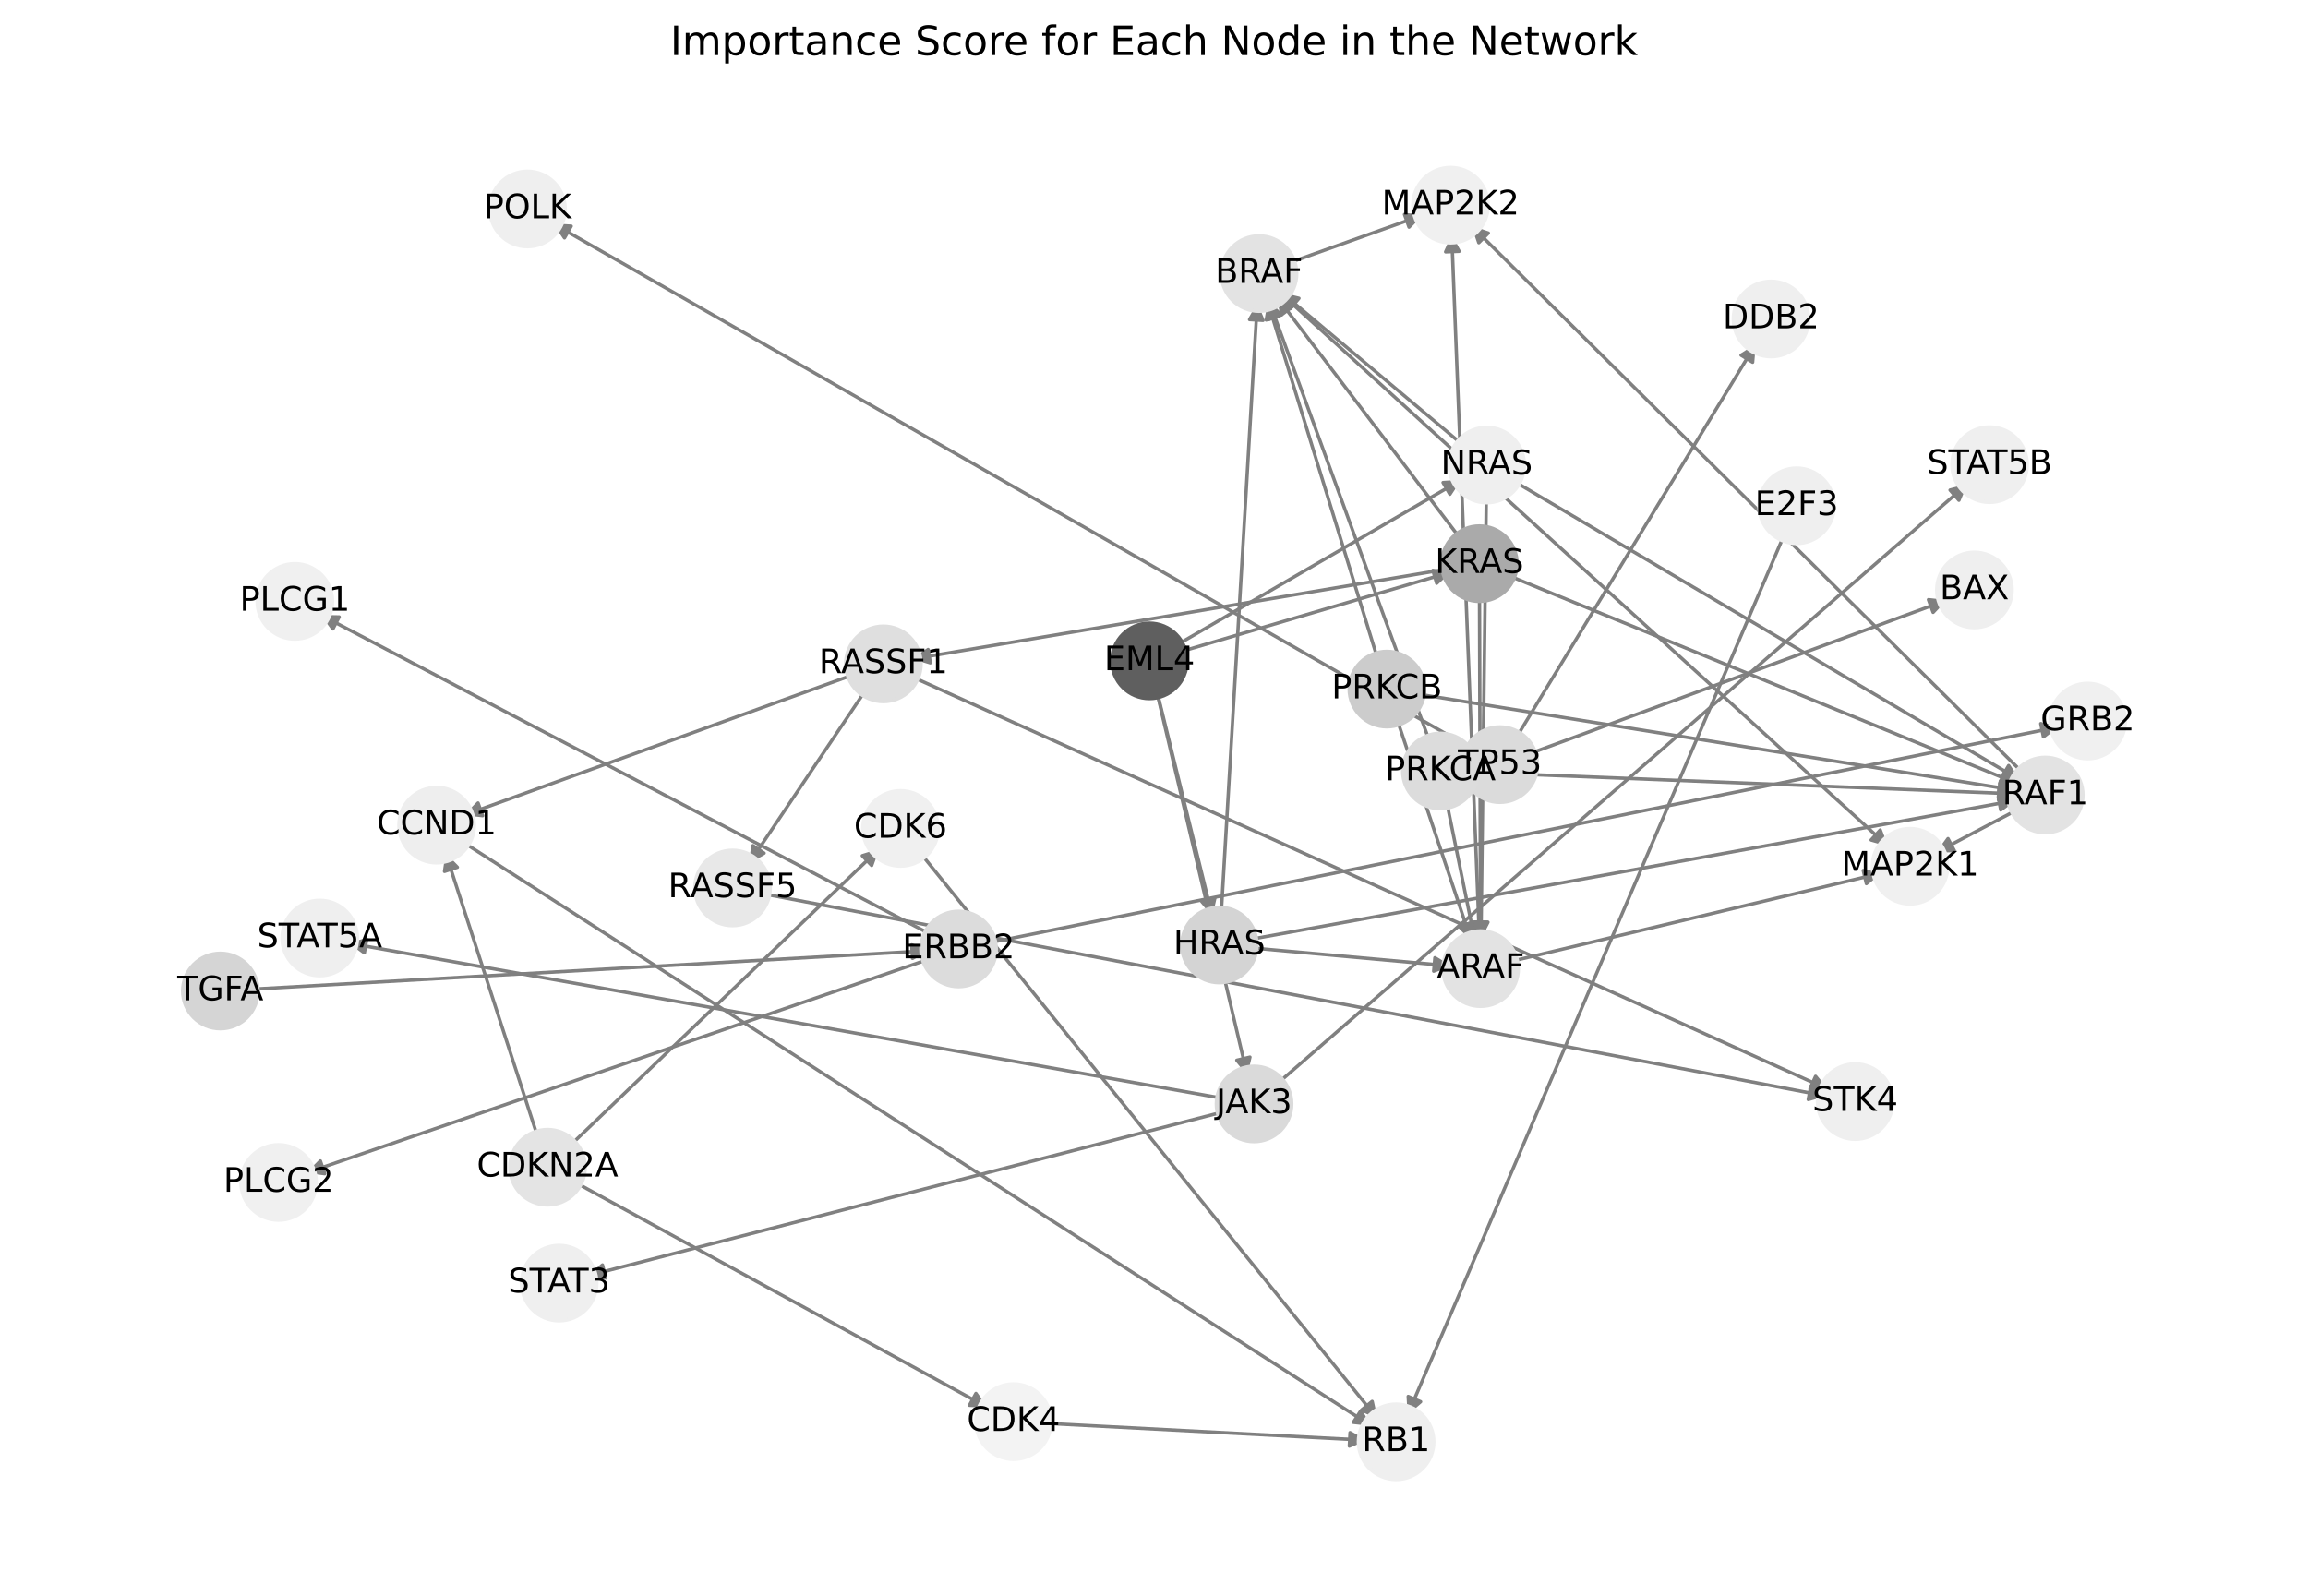 <?xml version="1.0" encoding="utf-8" standalone="no"?>
<!DOCTYPE svg PUBLIC "-//W3C//DTD SVG 1.1//EN"
  "http://www.w3.org/Graphics/SVG/1.1/DTD/svg11.dtd">
<!-- Created with matplotlib (https://matplotlib.org/) -->
<svg height="473.038pt" version="1.1" viewBox="0 0 684 473.038" width="684pt" xmlns="http://www.w3.org/2000/svg" xmlns:xlink="http://www.w3.org/1999/xlink">
 <defs>
  <style type="text/css">*{stroke-linecap:butt;stroke-linejoin:round;}</style>
 </defs>
 <g id="figure_1">
  <g id="patch_1">
   <path d="M 0 473.038 
L 684 473.038 
L 684 0 
L 0 0 
z
" style="fill:#ffffff;"/>
  </g>
  <g id="axes_1">
   <g id="patch_2">
    <path clip-path="url(#p476cfad1b0)" d="M 136.673 249.251 
Q 271.572 335.959 405.531 422.063 
" style="fill:none;stroke:#808080;stroke-linecap:round;"/>
    <path clip-path="url(#p476cfad1b0)" d="M 403.248 418.217 
L 405.531 422.063 
L 401.085 421.582 
L 403.248 418.217 
z
" style="fill:#808080;stroke:#808080;stroke-linecap:round;"/>
   </g>
   <g id="patch_3">
    <path clip-path="url(#p476cfad1b0)" d="M 73.955 293.235 
Q 174.691 287.501 274.311 281.831 
" style="fill:none;stroke:#808080;stroke-linecap:round;"/>
    <path clip-path="url(#p476cfad1b0)" d="M 270.204 280.061 
L 274.311 281.831 
L 270.432 284.055 
L 270.204 280.061 
z
" style="fill:#808080;stroke:#808080;stroke-linecap:round;"/>
   </g>
   <g id="patch_4">
    <path clip-path="url(#p476cfad1b0)" d="M 292.563 279.561 
Q 451.385 247.495 609.111 215.65 
" style="fill:none;stroke:#808080;stroke-linecap:round;"/>
    <path clip-path="url(#p476cfad1b0)" d="M 604.794 214.481 
L 609.111 215.65 
L 605.586 218.402 
L 604.794 214.481 
z
" style="fill:#808080;stroke:#808080;stroke-linecap:round;"/>
   </g>
   <g id="patch_5">
    <path clip-path="url(#p476cfad1b0)" d="M 276.4 277.255 
Q 185.724 229.76 96.039 182.783 
" style="fill:none;stroke:#808080;stroke-linecap:round;"/>
    <path clip-path="url(#p476cfad1b0)" d="M 98.654 186.411 
L 96.039 182.783 
L 100.51 182.867 
L 98.654 186.411 
z
" style="fill:#808080;stroke:#808080;stroke-linecap:round;"/>
   </g>
   <g id="patch_6">
    <path clip-path="url(#p476cfad1b0)" d="M 275.886 284.087 
Q 183.32 315.872 91.812 347.294 
" style="fill:none;stroke:#808080;stroke-linecap:round;"/>
    <path clip-path="url(#p476cfad1b0)" d="M 96.244 347.886 
L 91.812 347.294 
L 94.945 344.103 
L 96.244 347.886 
z
" style="fill:#808080;stroke:#808080;stroke-linecap:round;"/>
   </g>
   <g id="patch_7">
    <path clip-path="url(#p476cfad1b0)" d="M 256.955 203.959 
Q 239.442 229.981 222.554 255.076 
" style="fill:none;stroke:#808080;stroke-linecap:round;"/>
    <path clip-path="url(#p476cfad1b0)" d="M 226.446 252.874 
L 222.554 255.076 
L 223.128 250.641 
L 226.446 252.874 
z
" style="fill:#808080;stroke:#808080;stroke-linecap:round;"/>
   </g>
   <g id="patch_8">
    <path clip-path="url(#p476cfad1b0)" d="M 269.689 200.329 
Q 405.798 261.639 540.889 322.49 
" style="fill:none;stroke:#808080;stroke-linecap:round;"/>
    <path clip-path="url(#p476cfad1b0)" d="M 538.063 319.024 
L 540.889 322.49 
L 536.42 322.671 
L 538.063 319.024 
z
" style="fill:#808080;stroke:#808080;stroke-linecap:round;"/>
   </g>
   <g id="patch_9">
    <path clip-path="url(#p476cfad1b0)" d="M 253.65 199.711 
Q 195.594 220.669 138.59 241.248 
" style="fill:none;stroke:#808080;stroke-linecap:round;"/>
    <path clip-path="url(#p476cfad1b0)" d="M 143.032 241.771 
L 138.59 241.248 
L 141.673 238.009 
L 143.032 241.771 
z
" style="fill:#808080;stroke:#808080;stroke-linecap:round;"/>
   </g>
   <g id="patch_10">
    <path clip-path="url(#p476cfad1b0)" d="M 225.602 264.805 
Q 383.449 294.846 540.198 324.677 
" style="fill:none;stroke:#808080;stroke-linecap:round;"/>
    <path clip-path="url(#p476cfad1b0)" d="M 536.642 321.965 
L 540.198 324.677 
L 535.895 325.894 
L 536.642 321.965 
z
" style="fill:#808080;stroke:#808080;stroke-linecap:round;"/>
   </g>
   <g id="patch_11">
    <path clip-path="url(#p476cfad1b0)" d="M 159.59 337.726 
Q 145.825 295.266 132.404 253.869 
" style="fill:none;stroke:#808080;stroke-linecap:round;"/>
    <path clip-path="url(#p476cfad1b0)" d="M 131.735 258.291 
L 132.404 253.869 
L 135.54 257.057 
L 131.735 258.291 
z
" style="fill:#808080;stroke:#808080;stroke-linecap:round;"/>
   </g>
   <g id="patch_12">
    <path clip-path="url(#p476cfad1b0)" d="M 169.86 350.115 
Q 231.308 383.669 291.775 416.687 
" style="fill:none;stroke:#808080;stroke-linecap:round;"/>
    <path clip-path="url(#p476cfad1b0)" d="M 289.222 413.015 
L 291.775 416.687 
L 287.305 416.526 
L 289.222 413.015 
z
" style="fill:#808080;stroke:#808080;stroke-linecap:round;"/>
   </g>
   <g id="patch_13">
    <path clip-path="url(#p476cfad1b0)" d="M 168.509 339.968 
Q 214.568 295.753 259.82 252.311 
" style="fill:none;stroke:#808080;stroke-linecap:round;"/>
    <path clip-path="url(#p476cfad1b0)" d="M 255.549 253.639 
L 259.82 252.311 
L 258.32 256.524 
L 255.549 253.639 
z
" style="fill:#808080;stroke:#808080;stroke-linecap:round;"/>
   </g>
   <g id="patch_14">
    <path clip-path="url(#p476cfad1b0)" d="M 429.883 168.507 
Q 350.107 181.922 271.433 195.151 
" style="fill:none;stroke:#808080;stroke-linecap:round;"/>
    <path clip-path="url(#p476cfad1b0)" d="M 275.709 196.46 
L 271.433 195.151 
L 275.046 192.515 
L 275.709 196.46 
z
" style="fill:#808080;stroke:#808080;stroke-linecap:round;"/>
   </g>
   <g id="patch_15">
    <path clip-path="url(#p476cfad1b0)" d="M 433.186 160.172 
Q 405.776 124.076 379.042 88.87 
" style="fill:none;stroke:#808080;stroke-linecap:round;"/>
    <path clip-path="url(#p476cfad1b0)" d="M 379.868 93.265 
L 379.042 88.87 
L 383.054 90.846 
L 379.868 93.265 
z
" style="fill:#808080;stroke:#808080;stroke-linecap:round;"/>
   </g>
   <g id="patch_16">
    <path clip-path="url(#p476cfad1b0)" d="M 446.441 170.349 
Q 522.277 201.358 597.078 231.943 
" style="fill:none;stroke:#808080;stroke-linecap:round;"/>
    <path clip-path="url(#p476cfad1b0)" d="M 594.132 228.578 
L 597.078 231.943 
L 592.618 232.28 
L 594.132 228.578 
z
" style="fill:#808080;stroke:#808080;stroke-linecap:round;"/>
   </g>
   <g id="patch_17">
    <path clip-path="url(#p476cfad1b0)" d="M 438.451 175.734 
Q 438.609 227.089 438.763 277.325 
" style="fill:none;stroke:#808080;stroke-linecap:round;"/>
    <path clip-path="url(#p476cfad1b0)" d="M 440.751 273.319 
L 438.763 277.325 
L 436.751 273.331 
L 440.751 273.319 
z
" style="fill:#808080;stroke:#808080;stroke-linecap:round;"/>
   </g>
   <g id="patch_18">
    <path clip-path="url(#p476cfad1b0)" d="M 363.266 329.364 
Q 268.677 353.757 175.17 377.872 
" style="fill:none;stroke:#808080;stroke-linecap:round;"/>
    <path clip-path="url(#p476cfad1b0)" d="M 179.542 378.81 
L 175.17 377.872 
L 178.544 374.936 
L 179.542 378.81 
z
" style="fill:#808080;stroke:#808080;stroke-linecap:round;"/>
   </g>
   <g id="patch_19">
    <path clip-path="url(#p476cfad1b0)" d="M 363.123 325.686 
Q 233.204 302.616 104.387 279.741 
" style="fill:none;stroke:#808080;stroke-linecap:round;"/>
    <path clip-path="url(#p476cfad1b0)" d="M 107.976 282.41 
L 104.387 279.741 
L 108.675 278.472 
L 107.976 282.41 
z
" style="fill:#808080;stroke:#808080;stroke-linecap:round;"/>
   </g>
   <g id="patch_20">
    <path clip-path="url(#p476cfad1b0)" d="M 378.189 321.52 
Q 480.646 232.463 582.258 144.14 
" style="fill:none;stroke:#808080;stroke-linecap:round;"/>
    <path clip-path="url(#p476cfad1b0)" d="M 577.927 145.255 
L 582.258 144.14 
L 580.551 148.274 
L 577.927 145.255 
z
" style="fill:#808080;stroke:#808080;stroke-linecap:round;"/>
   </g>
   <g id="patch_21">
    <path clip-path="url(#p476cfad1b0)" d="M 452.618 223.646 
Q 514.817 200.747 575.966 178.234 
" style="fill:none;stroke:#808080;stroke-linecap:round;"/>
    <path clip-path="url(#p476cfad1b0)" d="M 571.522 177.739 
L 575.966 178.234 
L 572.904 181.493 
L 571.522 177.739 
z
" style="fill:#808080;stroke:#808080;stroke-linecap:round;"/>
   </g>
   <g id="patch_22">
    <path clip-path="url(#p476cfad1b0)" d="M 448.993 219.24 
Q 484.675 160.594 519.776 102.904 
" style="fill:none;stroke:#808080;stroke-linecap:round;"/>
    <path clip-path="url(#p476cfad1b0)" d="M 515.989 105.281 
L 519.776 102.904 
L 519.406 107.36 
L 515.989 105.281 
z
" style="fill:#808080;stroke:#808080;stroke-linecap:round;"/>
   </g>
   <g id="patch_23">
    <path clip-path="url(#p476cfad1b0)" d="M 436.976 222.341 
Q 300.409 144.285 164.813 66.783 
" style="fill:none;stroke:#808080;stroke-linecap:round;"/>
    <path clip-path="url(#p476cfad1b0)" d="M 167.294 70.505 
L 164.813 66.783 
L 169.279 67.032 
L 167.294 70.505 
z
" style="fill:#808080;stroke:#808080;stroke-linecap:round;"/>
   </g>
   <g id="patch_24">
    <path clip-path="url(#p476cfad1b0)" d="M 423.905 220.38 
Q 400.001 154.802 376.48 90.275 
" style="fill:none;stroke:#808080;stroke-linecap:round;"/>
    <path clip-path="url(#p476cfad1b0)" d="M 375.971 94.718 
L 376.48 90.275 
L 379.729 93.348 
L 375.971 94.718 
z
" style="fill:#808080;stroke:#808080;stroke-linecap:round;"/>
   </g>
   <g id="patch_25">
    <path clip-path="url(#p476cfad1b0)" d="M 435.524 228.863 
Q 516.497 232.081 596.354 235.255 
" style="fill:none;stroke:#808080;stroke-linecap:round;"/>
    <path clip-path="url(#p476cfad1b0)" d="M 592.436 233.097 
L 596.354 235.255 
L 592.278 237.094 
L 592.436 233.097 
z
" style="fill:#808080;stroke:#808080;stroke-linecap:round;"/>
   </g>
   <g id="patch_26">
    <path clip-path="url(#p476cfad1b0)" d="M 428.599 237.005 
Q 432.833 257.813 436.844 277.525 
" style="fill:none;stroke:#808080;stroke-linecap:round;"/>
    <path clip-path="url(#p476cfad1b0)" d="M 438.006 273.207 
L 436.844 277.525 
L 434.087 274.004 
L 438.006 273.207 
z
" style="fill:#808080;stroke:#808080;stroke-linecap:round;"/>
   </g>
   <g id="patch_27">
    <path clip-path="url(#p476cfad1b0)" d="M 408.487 195.968 
Q 392.082 142.665 376.006 90.43 
" style="fill:none;stroke:#808080;stroke-linecap:round;"/>
    <path clip-path="url(#p476cfad1b0)" d="M 375.271 94.842 
L 376.006 90.43 
L 379.094 93.665 
L 375.271 94.842 
z
" style="fill:#808080;stroke:#808080;stroke-linecap:round;"/>
   </g>
   <g id="patch_28">
    <path clip-path="url(#p476cfad1b0)" d="M 419.588 205.625 
Q 508.584 219.946 596.475 234.09 
" style="fill:none;stroke:#808080;stroke-linecap:round;"/>
    <path clip-path="url(#p476cfad1b0)" d="M 592.844 231.48 
L 596.475 234.09 
L 592.208 235.429 
L 592.844 231.48 
z
" style="fill:#808080;stroke:#808080;stroke-linecap:round;"/>
   </g>
   <g id="patch_29">
    <path clip-path="url(#p476cfad1b0)" d="M 413.786 212.459 
Q 424.914 245.676 435.686 277.832 
" style="fill:none;stroke:#808080;stroke-linecap:round;"/>
    <path clip-path="url(#p476cfad1b0)" d="M 436.312 273.404 
L 435.686 277.832 
L 432.519 274.674 
L 436.312 273.404 
z
" style="fill:#808080;stroke:#808080;stroke-linecap:round;"/>
   </g>
   <g id="patch_30">
    <path clip-path="url(#p476cfad1b0)" d="M 309.007 421.83 
Q 357.059 424.363 403.995 426.836 
" style="fill:none;stroke:#808080;stroke-linecap:round;"/>
    <path clip-path="url(#p476cfad1b0)" d="M 400.106 424.629 
L 403.995 426.836 
L 399.895 428.623 
L 400.106 424.629 
z
" style="fill:#808080;stroke:#808080;stroke-linecap:round;"/>
   </g>
   <g id="patch_31">
    <path clip-path="url(#p476cfad1b0)" d="M 272.318 252.279 
Q 340.318 336.448 407.615 419.747 
" style="fill:none;stroke:#808080;stroke-linecap:round;"/>
    <path clip-path="url(#p476cfad1b0)" d="M 406.657 415.378 
L 407.615 419.747 
L 403.546 417.892 
L 406.657 415.378 
z
" style="fill:#808080;stroke:#808080;stroke-linecap:round;"/>
   </g>
   <g id="patch_32">
    <path clip-path="url(#p476cfad1b0)" d="M 529.043 157.874 
Q 473.105 288.63 417.606 418.358 
" style="fill:none;stroke:#808080;stroke-linecap:round;"/>
    <path clip-path="url(#p476cfad1b0)" d="M 421.018 415.467 
L 417.606 418.358 
L 417.341 413.894 
L 421.018 415.467 
z
" style="fill:#808080;stroke:#808080;stroke-linecap:round;"/>
   </g>
   <g id="patch_33">
    <path clip-path="url(#p476cfad1b0)" d="M 361.885 271.449 
Q 367.252 180.59 372.553 90.848 
" style="fill:none;stroke:#808080;stroke-linecap:round;"/>
    <path clip-path="url(#p476cfad1b0)" d="M 370.321 94.723 
L 372.553 90.848 
L 374.314 94.959 
L 370.321 94.723 
z
" style="fill:#808080;stroke:#808080;stroke-linecap:round;"/>
   </g>
   <g id="patch_34">
    <path clip-path="url(#p476cfad1b0)" d="M 369.893 278.548 
Q 483.751 257.869 596.509 237.39 
" style="fill:none;stroke:#808080;stroke-linecap:round;"/>
    <path clip-path="url(#p476cfad1b0)" d="M 592.216 236.137 
L 596.509 237.39 
L 592.931 240.073 
L 592.216 236.137 
z
" style="fill:#808080;stroke:#808080;stroke-linecap:round;"/>
   </g>
   <g id="patch_35">
    <path clip-path="url(#p476cfad1b0)" d="M 369.998 280.876 
Q 400.081 283.6 429.051 286.224 
" style="fill:none;stroke:#808080;stroke-linecap:round;"/>
    <path clip-path="url(#p476cfad1b0)" d="M 425.248 283.871 
L 429.051 286.224 
L 424.887 287.855 
L 425.248 283.871 
z
" style="fill:#808080;stroke:#808080;stroke-linecap:round;"/>
   </g>
   <g id="patch_36">
    <path clip-path="url(#p476cfad1b0)" d="M 433.964 132.265 
Q 406.861 109.463 380.613 87.38 
" style="fill:none;stroke:#808080;stroke-linecap:round;"/>
    <path clip-path="url(#p476cfad1b0)" d="M 382.386 91.485 
L 380.613 87.38 
L 384.961 88.425 
L 382.386 91.485 
z
" style="fill:#808080;stroke:#808080;stroke-linecap:round;"/>
   </g>
   <g id="patch_37">
    <path clip-path="url(#p476cfad1b0)" d="M 448.045 142.245 
Q 523.358 186.741 597.708 230.669 
" style="fill:none;stroke:#808080;stroke-linecap:round;"/>
    <path clip-path="url(#p476cfad1b0)" d="M 595.282 226.913 
L 597.708 230.669 
L 593.247 230.357 
L 595.282 226.913 
z
" style="fill:#808080;stroke:#808080;stroke-linecap:round;"/>
   </g>
   <g id="patch_38">
    <path clip-path="url(#p476cfad1b0)" d="M 440.487 146.5 
Q 439.693 212.472 438.911 277.325 
" style="fill:none;stroke:#808080;stroke-linecap:round;"/>
    <path clip-path="url(#p476cfad1b0)" d="M 440.959 273.349 
L 438.911 277.325 
L 436.96 273.301 
L 440.959 273.349 
z
" style="fill:#808080;stroke:#808080;stroke-linecap:round;"/>
   </g>
   <g id="patch_39">
    <path clip-path="url(#p476cfad1b0)" d="M 379.533 86.914 
Q 469.598 168.924 558.836 250.181 
" style="fill:none;stroke:#808080;stroke-linecap:round;"/>
    <path clip-path="url(#p476cfad1b0)" d="M 557.225 246.009 
L 558.836 250.181 
L 554.531 248.967 
L 557.225 246.009 
z
" style="fill:#808080;stroke:#808080;stroke-linecap:round;"/>
   </g>
   <g id="patch_40">
    <path clip-path="url(#p476cfad1b0)" d="M 381.288 78.169 
Q 401.509 70.944 420.678 64.095 
" style="fill:none;stroke:#808080;stroke-linecap:round;"/>
    <path clip-path="url(#p476cfad1b0)" d="M 416.239 63.557 
L 420.678 64.095 
L 417.584 67.324 
L 416.239 63.557 
z
" style="fill:#808080;stroke:#808080;stroke-linecap:round;"/>
   </g>
   <g id="patch_41">
    <path clip-path="url(#p476cfad1b0)" d="M 598.466 239.682 
Q 586.095 246.203 574.714 252.202 
" style="fill:none;stroke:#808080;stroke-linecap:round;"/>
    <path clip-path="url(#p476cfad1b0)" d="M 579.185 252.106 
L 574.714 252.202 
L 577.32 248.568 
L 579.185 252.106 
z
" style="fill:#808080;stroke:#808080;stroke-linecap:round;"/>
   </g>
   <g id="patch_42">
    <path clip-path="url(#p476cfad1b0)" d="M 599.976 229.542 
Q 518.005 148.223 436.827 67.692 
" style="fill:none;stroke:#808080;stroke-linecap:round;"/>
    <path clip-path="url(#p476cfad1b0)" d="M 438.258 71.929 
L 436.827 67.692 
L 441.076 69.09 
L 438.258 71.929 
z
" style="fill:#808080;stroke:#808080;stroke-linecap:round;"/>
   </g>
   <g id="patch_43">
    <path clip-path="url(#p476cfad1b0)" d="M 447.218 285.098 
Q 502.428 271.935 556.551 259.031 
" style="fill:none;stroke:#808080;stroke-linecap:round;"/>
    <path clip-path="url(#p476cfad1b0)" d="M 552.196 258.013 
L 556.551 259.031 
L 553.124 261.904 
L 552.196 258.013 
z
" style="fill:#808080;stroke:#808080;stroke-linecap:round;"/>
   </g>
   <g id="patch_44">
    <path clip-path="url(#p476cfad1b0)" d="M 438.453 278.45 
Q 434.339 173.953 430.27 70.574 
" style="fill:none;stroke:#808080;stroke-linecap:round;"/>
    <path clip-path="url(#p476cfad1b0)" d="M 428.428 74.649 
L 430.27 70.574 
L 432.425 74.492 
L 428.428 74.649 
z
" style="fill:#808080;stroke:#808080;stroke-linecap:round;"/>
   </g>
   <g id="patch_45">
    <path clip-path="url(#p476cfad1b0)" d="M 342.647 204.31 
Q 356.156 261.542 369.407 317.686 
" style="fill:none;stroke:#808080;stroke-linecap:round;"/>
    <path clip-path="url(#p476cfad1b0)" d="M 370.435 313.333 
L 369.407 317.686 
L 366.542 314.252 
L 370.435 313.333 
z
" style="fill:#808080;stroke:#808080;stroke-linecap:round;"/>
   </g>
   <g id="patch_46">
    <path clip-path="url(#p476cfad1b0)" d="M 342.727 204.294 
Q 351.017 237.991 359.039 270.603 
" style="fill:none;stroke:#808080;stroke-linecap:round;"/>
    <path clip-path="url(#p476cfad1b0)" d="M 360.026 266.241 
L 359.039 270.603 
L 356.142 267.196 
L 360.026 266.241 
z
" style="fill:#808080;stroke:#808080;stroke-linecap:round;"/>
   </g>
   <g id="patch_47">
    <path clip-path="url(#p476cfad1b0)" d="M 348.967 193.433 
Q 389.542 181.476 429.044 169.835 
" style="fill:none;stroke:#808080;stroke-linecap:round;"/>
    <path clip-path="url(#p476cfad1b0)" d="M 424.642 169.047 
L 429.044 169.835 
L 425.773 172.884 
L 424.642 169.047 
z
" style="fill:#808080;stroke:#808080;stroke-linecap:round;"/>
   </g>
   <g id="patch_48">
    <path clip-path="url(#p476cfad1b0)" d="M 348.145 191.534 
Q 390.623 166.862 432.134 142.753 
" style="fill:none;stroke:#808080;stroke-linecap:round;"/>
    <path clip-path="url(#p476cfad1b0)" d="M 427.671 143.032 
L 432.134 142.753 
L 429.68 146.491 
L 427.671 143.032 
z
" style="fill:#808080;stroke:#808080;stroke-linecap:round;"/>
   </g>
   <g id="PathCollection_1">
    <defs>
     <path d="M 0 11.18 
C 2.965 11.18 5.809 10.002 7.906 7.906 
C 10.002 5.809 11.18 2.965 11.18 -0 
C 11.18 -2.965 10.002 -5.809 7.906 -7.906 
C 5.809 -10.002 2.965 -11.18 0 -11.18 
C -2.965 -11.18 -5.809 -10.002 -7.906 -7.906 
C -10.002 -5.809 -11.18 -2.965 -11.18 0 
C -11.18 2.965 -10.002 5.809 -7.906 7.906 
C -5.809 10.002 -2.965 11.18 0 11.18 
z
" id="C0_0_dad7dc3595"/>
    </defs>
    <g clip-path="url(#p476cfad1b0)">
     <use style="fill:#eeeeee;stroke:#eeeeee;" x="129.389" xlink:href="#C0_0_dad7dc3595" y="244.57"/>
    </g>
    <g clip-path="url(#p476cfad1b0)">
     <use style="fill:#d5d5d5;stroke:#d5d5d5;" x="65.306" xlink:href="#C0_0_dad7dc3595" y="293.728"/>
    </g>
    <g clip-path="url(#p476cfad1b0)">
     <use style="fill:#efefef;stroke:#efefef;" x="549.802" xlink:href="#C0_0_dad7dc3595" y="326.505"/>
    </g>
    <g clip-path="url(#p476cfad1b0)">
     <use style="fill:#dcdcdc;stroke:#dcdcdc;" x="284.075" xlink:href="#C0_0_dad7dc3595" y="281.275"/>
    </g>
    <g clip-path="url(#p476cfad1b0)">
     <use style="fill:#efefef;stroke:#efefef;" x="413.759" xlink:href="#C0_0_dad7dc3595" y="427.351"/>
    </g>
    <g clip-path="url(#p476cfad1b0)">
     <use style="fill:#f0f0f0;stroke:#f0f0f0;" x="618.694" xlink:href="#C0_0_dad7dc3595" y="213.715"/>
    </g>
    <g clip-path="url(#p476cfad1b0)">
     <use style="fill:#dfdfdf;stroke:#dfdfdf;" x="261.792" xlink:href="#C0_0_dad7dc3595" y="196.772"/>
    </g>
    <g clip-path="url(#p476cfad1b0)">
     <use style="fill:#e8e8e8;stroke:#e8e8e8;" x="217.096" xlink:href="#C0_0_dad7dc3595" y="263.186"/>
    </g>
    <g clip-path="url(#p476cfad1b0)">
     <use style="fill:#e4e4e4;stroke:#e4e4e4;" x="162.261" xlink:href="#C0_0_dad7dc3595" y="345.966"/>
    </g>
    <g clip-path="url(#p476cfad1b0)">
     <use style="fill:#aaaaaa;stroke:#aaaaaa;" x="438.424" xlink:href="#C0_0_dad7dc3595" y="167.071"/>
    </g>
    <g clip-path="url(#p476cfad1b0)">
     <use style="fill:#dadada;stroke:#dadada;" x="371.653" xlink:href="#C0_0_dad7dc3595" y="327.201"/>
    </g>
    <g clip-path="url(#p476cfad1b0)">
     <use style="fill:#dbdbdb;stroke:#dbdbdb;" x="444.493" xlink:href="#C0_0_dad7dc3595" y="226.637"/>
    </g>
    <g clip-path="url(#p476cfad1b0)">
     <use style="fill:#efefef;stroke:#efefef;" x="585.141" xlink:href="#C0_0_dad7dc3595" y="174.857"/>
    </g>
    <g clip-path="url(#p476cfad1b0)">
     <use style="fill:#efefef;stroke:#efefef;" x="524.861" xlink:href="#C0_0_dad7dc3595" y="94.547"/>
    </g>
    <g clip-path="url(#p476cfad1b0)">
     <use style="fill:#efefef;stroke:#efefef;" x="156.327" xlink:href="#C0_0_dad7dc3595" y="61.933"/>
    </g>
    <g clip-path="url(#p476cfad1b0)">
     <use style="fill:#dcdcdc;stroke:#dcdcdc;" x="426.872" xlink:href="#C0_0_dad7dc3595" y="228.519"/>
    </g>
    <g clip-path="url(#p476cfad1b0)">
     <use style="fill:#cccccc;stroke:#cccccc;" x="411.036" xlink:href="#C0_0_dad7dc3595" y="204.249"/>
    </g>
    <g clip-path="url(#p476cfad1b0)">
     <use style="fill:#f3f3f3;stroke:#f3f3f3;" x="300.358" xlink:href="#C0_0_dad7dc3595" y="421.375"/>
    </g>
    <g clip-path="url(#p476cfad1b0)">
     <use style="fill:#f0f0f0;stroke:#f0f0f0;" x="266.873" xlink:href="#C0_0_dad7dc3595" y="245.54"/>
    </g>
    <g clip-path="url(#p476cfad1b0)">
     <use style="fill:#efefef;stroke:#efefef;" x="532.45" xlink:href="#C0_0_dad7dc3595" y="149.911"/>
    </g>
    <g clip-path="url(#p476cfad1b0)">
     <use style="fill:#d4d4d4;stroke:#d4d4d4;" x="361.374" xlink:href="#C0_0_dad7dc3595" y="280.095"/>
    </g>
    <g clip-path="url(#p476cfad1b0)">
     <use style="fill:#efefef;stroke:#efefef;" x="440.592" xlink:href="#C0_0_dad7dc3595" y="137.841"/>
    </g>
    <g clip-path="url(#p476cfad1b0)">
     <use style="fill:#f0f0f0;stroke:#f0f0f0;" x="87.379" xlink:href="#C0_0_dad7dc3595" y="178.247"/>
    </g>
    <g clip-path="url(#p476cfad1b0)">
     <use style="fill:#f0f0f0;stroke:#f0f0f0;" x="82.563" xlink:href="#C0_0_dad7dc3595" y="350.47"/>
    </g>
    <g clip-path="url(#p476cfad1b0)">
     <use style="fill:#f0f0f0;stroke:#f0f0f0;" x="566.063" xlink:href="#C0_0_dad7dc3595" y="256.763"/>
    </g>
    <g clip-path="url(#p476cfad1b0)">
     <use style="fill:#f0f0f0;stroke:#f0f0f0;" x="429.885" xlink:href="#C0_0_dad7dc3595" y="60.805"/>
    </g>
    <g clip-path="url(#p476cfad1b0)">
     <use style="fill:#e3e3e3;stroke:#e3e3e3;" x="373.13" xlink:href="#C0_0_dad7dc3595" y="81.084"/>
    </g>
    <g clip-path="url(#p476cfad1b0)">
     <use style="fill:#e3e3e3;stroke:#e3e3e3;" x="606.127" xlink:href="#C0_0_dad7dc3595" y="235.643"/>
    </g>
    <g clip-path="url(#p476cfad1b0)">
     <use style="fill:#e3e3e3;stroke:#e3e3e3;" x="438.794" xlink:href="#C0_0_dad7dc3595" y="287.106"/>
    </g>
    <g clip-path="url(#p476cfad1b0)">
     <use style="fill:#5f5f5f;stroke:#5f5f5f;" x="340.658" xlink:href="#C0_0_dad7dc3595" y="195.882"/>
    </g>
    <g clip-path="url(#p476cfad1b0)">
     <use style="fill:#efefef;stroke:#efefef;" x="165.704" xlink:href="#C0_0_dad7dc3595" y="380.313"/>
    </g>
    <g clip-path="url(#p476cfad1b0)">
     <use style="fill:#efefef;stroke:#efefef;" x="94.756" xlink:href="#C0_0_dad7dc3595" y="278.031"/>
    </g>
    <g clip-path="url(#p476cfad1b0)">
     <use style="fill:#efefef;stroke:#efefef;" x="589.635" xlink:href="#C0_0_dad7dc3595" y="137.728"/>
    </g>
   </g>
   <g id="text_1">
    <g clip-path="url(#p476cfad1b0)">
     <!-- CCND1 -->
     <g transform="translate(111.635 247.329)scale(0.1 -0.1)">
      <defs>
       <path d="M 64.406 67.281 
L 64.406 56.891 
Q 59.422 61.531 53.781 63.812 
Q 48.141 66.109 41.797 66.109 
Q 29.297 66.109 22.656 58.469 
Q 16.016 50.828 16.016 36.375 
Q 16.016 21.969 22.656 14.328 
Q 29.297 6.688 41.797 6.688 
Q 48.141 6.688 53.781 8.984 
Q 59.422 11.281 64.406 15.922 
L 64.406 5.609 
Q 59.234 2.094 53.438 0.328 
Q 47.656 -1.422 41.219 -1.422 
Q 24.656 -1.422 15.125 8.703 
Q 5.609 18.844 5.609 36.375 
Q 5.609 53.953 15.125 64.078 
Q 24.656 74.219 41.219 74.219 
Q 47.75 74.219 53.531 72.484 
Q 59.328 70.75 64.406 67.281 
z
" id="DejaVuSans-67"/>
       <path d="M 9.812 72.906 
L 23.094 72.906 
L 55.422 11.922 
L 55.422 72.906 
L 64.984 72.906 
L 64.984 0 
L 51.703 0 
L 19.391 60.984 
L 19.391 0 
L 9.812 0 
z
" id="DejaVuSans-78"/>
       <path d="M 19.672 64.797 
L 19.672 8.109 
L 31.594 8.109 
Q 46.688 8.109 53.688 14.938 
Q 60.688 21.781 60.688 36.531 
Q 60.688 51.172 53.688 57.984 
Q 46.688 64.797 31.594 64.797 
z
M 9.812 72.906 
L 30.078 72.906 
Q 51.266 72.906 61.172 64.094 
Q 71.094 55.281 71.094 36.531 
Q 71.094 17.672 61.125 8.828 
Q 51.172 0 30.078 0 
L 9.812 0 
z
" id="DejaVuSans-68"/>
       <path d="M 12.406 8.297 
L 28.516 8.297 
L 28.516 63.922 
L 10.984 60.406 
L 10.984 69.391 
L 28.422 72.906 
L 38.281 72.906 
L 38.281 8.297 
L 54.391 8.297 
L 54.391 0 
L 12.406 0 
z
" id="DejaVuSans-49"/>
      </defs>
      <use xlink:href="#DejaVuSans-67"/>
      <use x="69.824" xlink:href="#DejaVuSans-67"/>
      <use x="139.648" xlink:href="#DejaVuSans-78"/>
      <use x="214.453" xlink:href="#DejaVuSans-68"/>
      <use x="291.455" xlink:href="#DejaVuSans-49"/>
     </g>
    </g>
   </g>
   <g id="text_2">
    <g clip-path="url(#p476cfad1b0)">
     <!-- TGFA -->
     <g transform="translate(52.538 296.487)scale(0.1 -0.1)">
      <defs>
       <path d="M -0.297 72.906 
L 61.375 72.906 
L 61.375 64.594 
L 35.5 64.594 
L 35.5 0 
L 25.594 0 
L 25.594 64.594 
L -0.297 64.594 
z
" id="DejaVuSans-84"/>
       <path d="M 59.516 10.406 
L 59.516 29.984 
L 43.406 29.984 
L 43.406 38.094 
L 69.281 38.094 
L 69.281 6.781 
Q 63.578 2.734 56.688 0.656 
Q 49.812 -1.422 42 -1.422 
Q 24.906 -1.422 15.25 8.562 
Q 5.609 18.562 5.609 36.375 
Q 5.609 54.25 15.25 64.234 
Q 24.906 74.219 42 74.219 
Q 49.125 74.219 55.547 72.453 
Q 61.969 70.703 67.391 67.281 
L 67.391 56.781 
Q 61.922 61.422 55.766 63.766 
Q 49.609 66.109 42.828 66.109 
Q 29.438 66.109 22.719 58.641 
Q 16.016 51.172 16.016 36.375 
Q 16.016 21.625 22.719 14.156 
Q 29.438 6.688 42.828 6.688 
Q 48.047 6.688 52.141 7.594 
Q 56.25 8.5 59.516 10.406 
z
" id="DejaVuSans-71"/>
       <path d="M 9.812 72.906 
L 51.703 72.906 
L 51.703 64.594 
L 19.672 64.594 
L 19.672 43.109 
L 48.578 43.109 
L 48.578 34.812 
L 19.672 34.812 
L 19.672 0 
L 9.812 0 
z
" id="DejaVuSans-70"/>
       <path d="M 34.188 63.188 
L 20.797 26.906 
L 47.609 26.906 
z
M 28.609 72.906 
L 39.797 72.906 
L 67.578 0 
L 57.328 0 
L 50.688 18.703 
L 17.828 18.703 
L 11.188 0 
L 0.781 0 
z
" id="DejaVuSans-65"/>
      </defs>
      <use xlink:href="#DejaVuSans-84"/>
      <use x="61.084" xlink:href="#DejaVuSans-71"/>
      <use x="138.574" xlink:href="#DejaVuSans-70"/>
      <use x="186.969" xlink:href="#DejaVuSans-65"/>
     </g>
    </g>
   </g>
   <g id="text_3">
    <g clip-path="url(#p476cfad1b0)">
     <!-- STK4 -->
     <g transform="translate(537.114 329.265)scale(0.1 -0.1)">
      <defs>
       <path d="M 53.516 70.516 
L 53.516 60.891 
Q 47.906 63.578 42.922 64.891 
Q 37.938 66.219 33.297 66.219 
Q 25.25 66.219 20.875 63.094 
Q 16.5 59.969 16.5 54.203 
Q 16.5 49.359 19.406 46.891 
Q 22.312 44.438 30.422 42.922 
L 36.375 41.703 
Q 47.406 39.594 52.656 34.297 
Q 57.906 29 57.906 20.125 
Q 57.906 9.516 50.797 4.047 
Q 43.703 -1.422 29.984 -1.422 
Q 24.812 -1.422 18.969 -0.25 
Q 13.141 0.922 6.891 3.219 
L 6.891 13.375 
Q 12.891 10.016 18.656 8.297 
Q 24.422 6.594 29.984 6.594 
Q 38.422 6.594 43.016 9.906 
Q 47.609 13.234 47.609 19.391 
Q 47.609 24.75 44.312 27.781 
Q 41.016 30.812 33.5 32.328 
L 27.484 33.5 
Q 16.453 35.688 11.516 40.375 
Q 6.594 45.062 6.594 53.422 
Q 6.594 63.094 13.406 68.656 
Q 20.219 74.219 32.172 74.219 
Q 37.312 74.219 42.625 73.281 
Q 47.953 72.359 53.516 70.516 
z
" id="DejaVuSans-83"/>
       <path d="M 9.812 72.906 
L 19.672 72.906 
L 19.672 42.094 
L 52.391 72.906 
L 65.094 72.906 
L 28.906 38.922 
L 67.672 0 
L 54.688 0 
L 19.672 35.109 
L 19.672 0 
L 9.812 0 
z
" id="DejaVuSans-75"/>
       <path d="M 37.797 64.312 
L 12.891 25.391 
L 37.797 25.391 
z
M 35.203 72.906 
L 47.609 72.906 
L 47.609 25.391 
L 58.016 25.391 
L 58.016 17.188 
L 47.609 17.188 
L 47.609 0 
L 37.797 0 
L 37.797 17.188 
L 4.891 17.188 
L 4.891 26.703 
z
" id="DejaVuSans-52"/>
      </defs>
      <use xlink:href="#DejaVuSans-83"/>
      <use x="63.477" xlink:href="#DejaVuSans-84"/>
      <use x="124.561" xlink:href="#DejaVuSans-75"/>
      <use x="190.137" xlink:href="#DejaVuSans-52"/>
     </g>
    </g>
   </g>
   <g id="text_4">
    <g clip-path="url(#p476cfad1b0)">
     <!-- ERBB2 -->
     <g transform="translate(267.399 284.034)scale(0.1 -0.1)">
      <defs>
       <path d="M 9.812 72.906 
L 55.906 72.906 
L 55.906 64.594 
L 19.672 64.594 
L 19.672 43.016 
L 54.391 43.016 
L 54.391 34.719 
L 19.672 34.719 
L 19.672 8.297 
L 56.781 8.297 
L 56.781 0 
L 9.812 0 
z
" id="DejaVuSans-69"/>
       <path d="M 44.391 34.188 
Q 47.562 33.109 50.562 29.594 
Q 53.562 26.078 56.594 19.922 
L 66.609 0 
L 56 0 
L 46.688 18.703 
Q 43.062 26.031 39.672 28.422 
Q 36.281 30.812 30.422 30.812 
L 19.672 30.812 
L 19.672 0 
L 9.812 0 
L 9.812 72.906 
L 32.078 72.906 
Q 44.578 72.906 50.734 67.672 
Q 56.891 62.453 56.891 51.906 
Q 56.891 45.016 53.688 40.469 
Q 50.484 35.938 44.391 34.188 
z
M 19.672 64.797 
L 19.672 38.922 
L 32.078 38.922 
Q 39.203 38.922 42.844 42.219 
Q 46.484 45.516 46.484 51.906 
Q 46.484 58.297 42.844 61.547 
Q 39.203 64.797 32.078 64.797 
z
" id="DejaVuSans-82"/>
       <path d="M 19.672 34.812 
L 19.672 8.109 
L 35.5 8.109 
Q 43.453 8.109 47.281 11.406 
Q 51.125 14.703 51.125 21.484 
Q 51.125 28.328 47.281 31.562 
Q 43.453 34.812 35.5 34.812 
z
M 19.672 64.797 
L 19.672 42.828 
L 34.281 42.828 
Q 41.5 42.828 45.031 45.531 
Q 48.578 48.25 48.578 53.812 
Q 48.578 59.328 45.031 62.062 
Q 41.5 64.797 34.281 64.797 
z
M 9.812 72.906 
L 35.016 72.906 
Q 46.297 72.906 52.391 68.219 
Q 58.5 63.531 58.5 54.891 
Q 58.5 48.188 55.375 44.234 
Q 52.25 40.281 46.188 39.312 
Q 53.469 37.75 57.5 32.781 
Q 61.531 27.828 61.531 20.406 
Q 61.531 10.641 54.891 5.312 
Q 48.25 0 35.984 0 
L 9.812 0 
z
" id="DejaVuSans-66"/>
       <path d="M 19.188 8.297 
L 53.609 8.297 
L 53.609 0 
L 7.328 0 
L 7.328 8.297 
Q 12.938 14.109 22.625 23.891 
Q 32.328 33.688 34.812 36.531 
Q 39.547 41.844 41.422 45.531 
Q 43.312 49.219 43.312 52.781 
Q 43.312 58.594 39.234 62.25 
Q 35.156 65.922 28.609 65.922 
Q 23.969 65.922 18.812 64.312 
Q 13.672 62.703 7.812 59.422 
L 7.812 69.391 
Q 13.766 71.781 18.938 73 
Q 24.125 74.219 28.422 74.219 
Q 39.75 74.219 46.484 68.547 
Q 53.219 62.891 53.219 53.422 
Q 53.219 48.922 51.531 44.891 
Q 49.859 40.875 45.406 35.406 
Q 44.188 33.984 37.641 27.219 
Q 31.109 20.453 19.188 8.297 
z
" id="DejaVuSans-50"/>
      </defs>
      <use xlink:href="#DejaVuSans-69"/>
      <use x="63.184" xlink:href="#DejaVuSans-82"/>
      <use x="132.666" xlink:href="#DejaVuSans-66"/>
      <use x="201.27" xlink:href="#DejaVuSans-66"/>
      <use x="269.873" xlink:href="#DejaVuSans-50"/>
     </g>
    </g>
   </g>
   <g id="text_5">
    <g clip-path="url(#p476cfad1b0)">
     <!-- RB1 -->
     <g transform="translate(403.673 430.11)scale(0.1 -0.1)">
      <use xlink:href="#DejaVuSans-82"/>
      <use x="69.482" xlink:href="#DejaVuSans-66"/>
      <use x="138.086" xlink:href="#DejaVuSans-49"/>
     </g>
    </g>
   </g>
   <g id="text_6">
    <g clip-path="url(#p476cfad1b0)">
     <!-- GRB2 -->
     <g transform="translate(604.734 216.475)scale(0.1 -0.1)">
      <use xlink:href="#DejaVuSans-71"/>
      <use x="77.49" xlink:href="#DejaVuSans-82"/>
      <use x="146.973" xlink:href="#DejaVuSans-66"/>
      <use x="215.576" xlink:href="#DejaVuSans-50"/>
     </g>
    </g>
   </g>
   <g id="text_7">
    <g clip-path="url(#p476cfad1b0)">
     <!-- RASSF1 -->
     <g transform="translate(242.692 199.531)scale(0.1 -0.1)">
      <use xlink:href="#DejaVuSans-82"/>
      <use x="65.482" xlink:href="#DejaVuSans-65"/>
      <use x="133.891" xlink:href="#DejaVuSans-83"/>
      <use x="197.367" xlink:href="#DejaVuSans-83"/>
      <use x="260.844" xlink:href="#DejaVuSans-70"/>
      <use x="318.363" xlink:href="#DejaVuSans-49"/>
     </g>
    </g>
   </g>
   <g id="text_8">
    <g clip-path="url(#p476cfad1b0)">
     <!-- RASSF5 -->
     <g transform="translate(197.996 265.946)scale(0.1 -0.1)">
      <defs>
       <path d="M 10.797 72.906 
L 49.516 72.906 
L 49.516 64.594 
L 19.828 64.594 
L 19.828 46.734 
Q 21.969 47.469 24.109 47.828 
Q 26.266 48.188 28.422 48.188 
Q 40.625 48.188 47.75 41.5 
Q 54.891 34.812 54.891 23.391 
Q 54.891 11.625 47.562 5.094 
Q 40.234 -1.422 26.906 -1.422 
Q 22.312 -1.422 17.547 -0.641 
Q 12.797 0.141 7.719 1.703 
L 7.719 11.625 
Q 12.109 9.234 16.797 8.062 
Q 21.484 6.891 26.703 6.891 
Q 35.156 6.891 40.078 11.328 
Q 45.016 15.766 45.016 23.391 
Q 45.016 31 40.078 35.438 
Q 35.156 39.891 26.703 39.891 
Q 22.75 39.891 18.812 39.016 
Q 14.891 38.141 10.797 36.281 
z
" id="DejaVuSans-53"/>
      </defs>
      <use xlink:href="#DejaVuSans-82"/>
      <use x="65.482" xlink:href="#DejaVuSans-65"/>
      <use x="133.891" xlink:href="#DejaVuSans-83"/>
      <use x="197.367" xlink:href="#DejaVuSans-83"/>
      <use x="260.844" xlink:href="#DejaVuSans-70"/>
      <use x="318.363" xlink:href="#DejaVuSans-53"/>
     </g>
    </g>
   </g>
   <g id="text_9">
    <g clip-path="url(#p476cfad1b0)">
     <!-- CDKN2A -->
     <g transform="translate(141.299 348.725)scale(0.1 -0.1)">
      <use xlink:href="#DejaVuSans-67"/>
      <use x="69.824" xlink:href="#DejaVuSans-68"/>
      <use x="146.826" xlink:href="#DejaVuSans-75"/>
      <use x="212.402" xlink:href="#DejaVuSans-78"/>
      <use x="287.207" xlink:href="#DejaVuSans-50"/>
      <use x="350.83" xlink:href="#DejaVuSans-65"/>
     </g>
    </g>
   </g>
   <g id="text_10">
    <g clip-path="url(#p476cfad1b0)">
     <!-- KRAS -->
     <g transform="translate(425.276 169.83)scale(0.1 -0.1)">
      <use xlink:href="#DejaVuSans-75"/>
      <use x="65.576" xlink:href="#DejaVuSans-82"/>
      <use x="131.059" xlink:href="#DejaVuSans-65"/>
      <use x="199.467" xlink:href="#DejaVuSans-83"/>
     </g>
    </g>
   </g>
   <g id="text_11">
    <g clip-path="url(#p476cfad1b0)">
     <!-- JAK3 -->
     <g transform="translate(360.385 329.96)scale(0.1 -0.1)">
      <defs>
       <path d="M 9.812 72.906 
L 19.672 72.906 
L 19.672 5.078 
Q 19.672 -8.109 14.672 -14.062 
Q 9.672 -20.016 -1.422 -20.016 
L -5.172 -20.016 
L -5.172 -11.719 
L -2.094 -11.719 
Q 4.438 -11.719 7.125 -8.047 
Q 9.812 -4.391 9.812 5.078 
z
" id="DejaVuSans-74"/>
       <path d="M 40.578 39.312 
Q 47.656 37.797 51.625 33 
Q 55.609 28.219 55.609 21.188 
Q 55.609 10.406 48.188 4.484 
Q 40.766 -1.422 27.094 -1.422 
Q 22.516 -1.422 17.656 -0.516 
Q 12.797 0.391 7.625 2.203 
L 7.625 11.719 
Q 11.719 9.328 16.594 8.109 
Q 21.484 6.891 26.812 6.891 
Q 36.078 6.891 40.938 10.547 
Q 45.797 14.203 45.797 21.188 
Q 45.797 27.641 41.281 31.266 
Q 36.766 34.906 28.719 34.906 
L 20.219 34.906 
L 20.219 43.016 
L 29.109 43.016 
Q 36.375 43.016 40.234 45.922 
Q 44.094 48.828 44.094 54.297 
Q 44.094 59.906 40.109 62.906 
Q 36.141 65.922 28.719 65.922 
Q 24.656 65.922 20.016 65.031 
Q 15.375 64.156 9.812 62.312 
L 9.812 71.094 
Q 15.438 72.656 20.344 73.438 
Q 25.25 74.219 29.594 74.219 
Q 40.828 74.219 47.359 69.109 
Q 53.906 64.016 53.906 55.328 
Q 53.906 49.266 50.438 45.094 
Q 46.969 40.922 40.578 39.312 
z
" id="DejaVuSans-51"/>
      </defs>
      <use xlink:href="#DejaVuSans-74"/>
      <use x="27.742" xlink:href="#DejaVuSans-65"/>
      <use x="96.15" xlink:href="#DejaVuSans-75"/>
      <use x="161.727" xlink:href="#DejaVuSans-51"/>
     </g>
    </g>
   </g>
   <g id="text_12">
    <g clip-path="url(#p476cfad1b0)">
     <!-- TP53 -->
     <g transform="translate(432.061 229.396)scale(0.1 -0.1)">
      <defs>
       <path d="M 19.672 64.797 
L 19.672 37.406 
L 32.078 37.406 
Q 38.969 37.406 42.719 40.969 
Q 46.484 44.531 46.484 51.125 
Q 46.484 57.672 42.719 61.234 
Q 38.969 64.797 32.078 64.797 
z
M 9.812 72.906 
L 32.078 72.906 
Q 44.344 72.906 50.609 67.359 
Q 56.891 61.812 56.891 51.125 
Q 56.891 40.328 50.609 34.812 
Q 44.344 29.297 32.078 29.297 
L 19.672 29.297 
L 19.672 0 
L 9.812 0 
z
" id="DejaVuSans-80"/>
      </defs>
      <use xlink:href="#DejaVuSans-84"/>
      <use x="61.084" xlink:href="#DejaVuSans-80"/>
      <use x="121.387" xlink:href="#DejaVuSans-53"/>
      <use x="185.01" xlink:href="#DejaVuSans-51"/>
     </g>
    </g>
   </g>
   <g id="text_13">
    <g clip-path="url(#p476cfad1b0)">
     <!-- BAX -->
     <g transform="translate(574.865 177.616)scale(0.1 -0.1)">
      <defs>
       <path d="M 6.297 72.906 
L 16.891 72.906 
L 35.016 45.797 
L 53.219 72.906 
L 63.812 72.906 
L 40.375 37.891 
L 65.375 0 
L 54.781 0 
L 34.281 31 
L 13.625 0 
L 2.984 0 
L 29 38.922 
z
" id="DejaVuSans-88"/>
      </defs>
      <use xlink:href="#DejaVuSans-66"/>
      <use x="68.604" xlink:href="#DejaVuSans-65"/>
      <use x="137.012" xlink:href="#DejaVuSans-88"/>
     </g>
    </g>
   </g>
   <g id="text_14">
    <g clip-path="url(#p476cfad1b0)">
     <!-- DDB2 -->
     <g transform="translate(510.549 97.306)scale(0.1 -0.1)">
      <use xlink:href="#DejaVuSans-68"/>
      <use x="77.002" xlink:href="#DejaVuSans-68"/>
      <use x="154.004" xlink:href="#DejaVuSans-66"/>
      <use x="222.607" xlink:href="#DejaVuSans-50"/>
     </g>
    </g>
   </g>
   <g id="text_15">
    <g clip-path="url(#p476cfad1b0)">
     <!-- POLK -->
     <g transform="translate(143.312 64.692)scale(0.1 -0.1)">
      <defs>
       <path d="M 39.406 66.219 
Q 28.656 66.219 22.328 58.203 
Q 16.016 50.203 16.016 36.375 
Q 16.016 22.609 22.328 14.594 
Q 28.656 6.594 39.406 6.594 
Q 50.141 6.594 56.422 14.594 
Q 62.703 22.609 62.703 36.375 
Q 62.703 50.203 56.422 58.203 
Q 50.141 66.219 39.406 66.219 
z
M 39.406 74.219 
Q 54.734 74.219 63.906 63.938 
Q 73.094 53.656 73.094 36.375 
Q 73.094 19.141 63.906 8.859 
Q 54.734 -1.422 39.406 -1.422 
Q 24.031 -1.422 14.812 8.828 
Q 5.609 19.094 5.609 36.375 
Q 5.609 53.656 14.812 63.938 
Q 24.031 74.219 39.406 74.219 
z
" id="DejaVuSans-79"/>
       <path d="M 9.812 72.906 
L 19.672 72.906 
L 19.672 8.297 
L 55.172 8.297 
L 55.172 0 
L 9.812 0 
z
" id="DejaVuSans-76"/>
      </defs>
      <use xlink:href="#DejaVuSans-80"/>
      <use x="60.303" xlink:href="#DejaVuSans-79"/>
      <use x="139.014" xlink:href="#DejaVuSans-76"/>
      <use x="194.727" xlink:href="#DejaVuSans-75"/>
     </g>
    </g>
   </g>
   <g id="text_16">
    <g clip-path="url(#p476cfad1b0)">
     <!-- PRKCA -->
     <g transform="translate(410.468 231.279)scale(0.1 -0.1)">
      <use xlink:href="#DejaVuSans-80"/>
      <use x="60.303" xlink:href="#DejaVuSans-82"/>
      <use x="129.785" xlink:href="#DejaVuSans-75"/>
      <use x="189.861" xlink:href="#DejaVuSans-67"/>
      <use x="259.686" xlink:href="#DejaVuSans-65"/>
     </g>
    </g>
   </g>
   <g id="text_17">
    <g clip-path="url(#p476cfad1b0)">
     <!-- PRKCB -->
     <g transform="translate(394.621 207.008)scale(0.1 -0.1)">
      <use xlink:href="#DejaVuSans-80"/>
      <use x="60.303" xlink:href="#DejaVuSans-82"/>
      <use x="129.785" xlink:href="#DejaVuSans-75"/>
      <use x="189.861" xlink:href="#DejaVuSans-67"/>
      <use x="259.686" xlink:href="#DejaVuSans-66"/>
     </g>
    </g>
   </g>
   <g id="text_18">
    <g clip-path="url(#p476cfad1b0)">
     <!-- CDK4 -->
     <g transform="translate(286.557 424.134)scale(0.1 -0.1)">
      <use xlink:href="#DejaVuSans-67"/>
      <use x="69.824" xlink:href="#DejaVuSans-68"/>
      <use x="146.826" xlink:href="#DejaVuSans-75"/>
      <use x="212.402" xlink:href="#DejaVuSans-52"/>
     </g>
    </g>
   </g>
   <g id="text_19">
    <g clip-path="url(#p476cfad1b0)">
     <!-- CDK6 -->
     <g transform="translate(253.072 248.3)scale(0.1 -0.1)">
      <defs>
       <path d="M 33.016 40.375 
Q 26.375 40.375 22.484 35.828 
Q 18.609 31.297 18.609 23.391 
Q 18.609 15.531 22.484 10.953 
Q 26.375 6.391 33.016 6.391 
Q 39.656 6.391 43.531 10.953 
Q 47.406 15.531 47.406 23.391 
Q 47.406 31.297 43.531 35.828 
Q 39.656 40.375 33.016 40.375 
z
M 52.594 71.297 
L 52.594 62.312 
Q 48.875 64.062 45.094 64.984 
Q 41.312 65.922 37.594 65.922 
Q 27.828 65.922 22.672 59.328 
Q 17.531 52.734 16.797 39.406 
Q 19.672 43.656 24.016 45.922 
Q 28.375 48.188 33.594 48.188 
Q 44.578 48.188 50.953 41.516 
Q 57.328 34.859 57.328 23.391 
Q 57.328 12.156 50.688 5.359 
Q 44.047 -1.422 33.016 -1.422 
Q 20.359 -1.422 13.672 8.266 
Q 6.984 17.969 6.984 36.375 
Q 6.984 53.656 15.188 63.938 
Q 23.391 74.219 37.203 74.219 
Q 40.922 74.219 44.703 73.484 
Q 48.484 72.75 52.594 71.297 
z
" id="DejaVuSans-54"/>
      </defs>
      <use xlink:href="#DejaVuSans-67"/>
      <use x="69.824" xlink:href="#DejaVuSans-68"/>
      <use x="146.826" xlink:href="#DejaVuSans-75"/>
      <use x="212.402" xlink:href="#DejaVuSans-54"/>
     </g>
    </g>
   </g>
   <g id="text_20">
    <g clip-path="url(#p476cfad1b0)">
     <!-- E2F3 -->
     <g transform="translate(520.052 152.671)scale(0.1 -0.1)">
      <use xlink:href="#DejaVuSans-69"/>
      <use x="63.184" xlink:href="#DejaVuSans-50"/>
      <use x="126.807" xlink:href="#DejaVuSans-70"/>
      <use x="184.326" xlink:href="#DejaVuSans-51"/>
     </g>
    </g>
   </g>
   <g id="text_21">
    <g clip-path="url(#p476cfad1b0)">
     <!-- HRAS -->
     <g transform="translate(347.746 282.854)scale(0.1 -0.1)">
      <defs>
       <path d="M 9.812 72.906 
L 19.672 72.906 
L 19.672 43.016 
L 55.516 43.016 
L 55.516 72.906 
L 65.375 72.906 
L 65.375 0 
L 55.516 0 
L 55.516 34.719 
L 19.672 34.719 
L 19.672 0 
L 9.812 0 
z
" id="DejaVuSans-72"/>
      </defs>
      <use xlink:href="#DejaVuSans-72"/>
      <use x="75.195" xlink:href="#DejaVuSans-82"/>
      <use x="140.678" xlink:href="#DejaVuSans-65"/>
      <use x="209.086" xlink:href="#DejaVuSans-83"/>
     </g>
    </g>
   </g>
   <g id="text_22">
    <g clip-path="url(#p476cfad1b0)">
     <!-- NRAS -->
     <g transform="translate(426.982 140.6)scale(0.1 -0.1)">
      <use xlink:href="#DejaVuSans-78"/>
      <use x="74.805" xlink:href="#DejaVuSans-82"/>
      <use x="140.287" xlink:href="#DejaVuSans-65"/>
      <use x="208.695" xlink:href="#DejaVuSans-83"/>
     </g>
    </g>
   </g>
   <g id="text_23">
    <g clip-path="url(#p476cfad1b0)">
     <!-- PLCG1 -->
     <g transform="translate(71.032 181.007)scale(0.1 -0.1)">
      <use xlink:href="#DejaVuSans-80"/>
      <use x="60.303" xlink:href="#DejaVuSans-76"/>
      <use x="116.016" xlink:href="#DejaVuSans-67"/>
      <use x="185.84" xlink:href="#DejaVuSans-71"/>
      <use x="263.33" xlink:href="#DejaVuSans-49"/>
     </g>
    </g>
   </g>
   <g id="text_24">
    <g clip-path="url(#p476cfad1b0)">
     <!-- PLCG2 -->
     <g transform="translate(66.215 353.229)scale(0.1 -0.1)">
      <use xlink:href="#DejaVuSans-80"/>
      <use x="60.303" xlink:href="#DejaVuSans-76"/>
      <use x="116.016" xlink:href="#DejaVuSans-67"/>
      <use x="185.84" xlink:href="#DejaVuSans-71"/>
      <use x="263.33" xlink:href="#DejaVuSans-50"/>
     </g>
    </g>
   </g>
   <g id="text_25">
    <g clip-path="url(#p476cfad1b0)">
     <!-- MAP2K1 -->
     <g transform="translate(545.673 259.522)scale(0.1 -0.1)">
      <defs>
       <path d="M 9.812 72.906 
L 24.516 72.906 
L 43.109 23.297 
L 61.812 72.906 
L 76.516 72.906 
L 76.516 0 
L 66.891 0 
L 66.891 64.016 
L 48.094 14.016 
L 38.188 14.016 
L 19.391 64.016 
L 19.391 0 
L 9.812 0 
z
" id="DejaVuSans-77"/>
      </defs>
      <use xlink:href="#DejaVuSans-77"/>
      <use x="86.279" xlink:href="#DejaVuSans-65"/>
      <use x="154.688" xlink:href="#DejaVuSans-80"/>
      <use x="214.99" xlink:href="#DejaVuSans-50"/>
      <use x="278.613" xlink:href="#DejaVuSans-75"/>
      <use x="344.189" xlink:href="#DejaVuSans-49"/>
     </g>
    </g>
   </g>
   <g id="text_26">
    <g clip-path="url(#p476cfad1b0)">
     <!-- MAP2K2 -->
     <g transform="translate(409.494 63.565)scale(0.1 -0.1)">
      <use xlink:href="#DejaVuSans-77"/>
      <use x="86.279" xlink:href="#DejaVuSans-65"/>
      <use x="154.688" xlink:href="#DejaVuSans-80"/>
      <use x="214.99" xlink:href="#DejaVuSans-50"/>
      <use x="278.613" xlink:href="#DejaVuSans-75"/>
      <use x="344.189" xlink:href="#DejaVuSans-50"/>
     </g>
    </g>
   </g>
   <g id="text_27">
    <g clip-path="url(#p476cfad1b0)">
     <!-- BRAF -->
     <g transform="translate(360.129 83.843)scale(0.1 -0.1)">
      <use xlink:href="#DejaVuSans-66"/>
      <use x="68.604" xlink:href="#DejaVuSans-82"/>
      <use x="134.086" xlink:href="#DejaVuSans-65"/>
      <use x="202.494" xlink:href="#DejaVuSans-70"/>
     </g>
    </g>
   </g>
   <g id="text_28">
    <g clip-path="url(#p476cfad1b0)">
     <!-- RAF1 -->
     <g transform="translate(593.375 238.403)scale(0.1 -0.1)">
      <use xlink:href="#DejaVuSans-82"/>
      <use x="65.482" xlink:href="#DejaVuSans-65"/>
      <use x="133.891" xlink:href="#DejaVuSans-70"/>
      <use x="191.41" xlink:href="#DejaVuSans-49"/>
     </g>
    </g>
   </g>
   <g id="text_29">
    <g clip-path="url(#p476cfad1b0)">
     <!-- ARAF -->
     <g transform="translate(425.803 289.866)scale(0.1 -0.1)">
      <use xlink:href="#DejaVuSans-65"/>
      <use x="68.408" xlink:href="#DejaVuSans-82"/>
      <use x="133.891" xlink:href="#DejaVuSans-65"/>
      <use x="202.299" xlink:href="#DejaVuSans-70"/>
     </g>
    </g>
   </g>
   <g id="text_30">
    <g clip-path="url(#p476cfad1b0)">
     <!-- EML4 -->
     <g transform="translate(327.217 198.642)scale(0.1 -0.1)">
      <use xlink:href="#DejaVuSans-69"/>
      <use x="63.184" xlink:href="#DejaVuSans-77"/>
      <use x="149.463" xlink:href="#DejaVuSans-76"/>
      <use x="205.176" xlink:href="#DejaVuSans-52"/>
     </g>
    </g>
   </g>
   <g id="text_31">
    <g clip-path="url(#p476cfad1b0)">
     <!-- STAT3 -->
     <g transform="translate(150.595 383.072)scale(0.1 -0.1)">
      <use xlink:href="#DejaVuSans-83"/>
      <use x="63.477" xlink:href="#DejaVuSans-84"/>
      <use x="116.811" xlink:href="#DejaVuSans-65"/>
      <use x="177.469" xlink:href="#DejaVuSans-84"/>
      <use x="238.553" xlink:href="#DejaVuSans-51"/>
     </g>
    </g>
   </g>
   <g id="text_32">
    <g clip-path="url(#p476cfad1b0)">
     <!-- STAT5A -->
     <g transform="translate(76.227 280.791)scale(0.1 -0.1)">
      <use xlink:href="#DejaVuSans-83"/>
      <use x="63.477" xlink:href="#DejaVuSans-84"/>
      <use x="116.811" xlink:href="#DejaVuSans-65"/>
      <use x="177.469" xlink:href="#DejaVuSans-84"/>
      <use x="238.553" xlink:href="#DejaVuSans-53"/>
      <use x="302.176" xlink:href="#DejaVuSans-65"/>
     </g>
    </g>
   </g>
   <g id="text_33">
    <g clip-path="url(#p476cfad1b0)">
     <!-- STAT5B -->
     <g transform="translate(571.096 140.487)scale(0.1 -0.1)">
      <use xlink:href="#DejaVuSans-83"/>
      <use x="63.477" xlink:href="#DejaVuSans-84"/>
      <use x="116.811" xlink:href="#DejaVuSans-65"/>
      <use x="177.469" xlink:href="#DejaVuSans-84"/>
      <use x="238.553" xlink:href="#DejaVuSans-53"/>
      <use x="302.176" xlink:href="#DejaVuSans-66"/>
     </g>
    </g>
   </g>
   <g id="text_34">
    <!-- Importance Score for Each Node in the Network -->
    <g transform="translate(198.617 16.318)scale(0.12 -0.12)">
     <defs>
      <path d="M 9.812 72.906 
L 19.672 72.906 
L 19.672 0 
L 9.812 0 
z
" id="DejaVuSans-73"/>
      <path d="M 52 44.188 
Q 55.375 50.25 60.062 53.125 
Q 64.75 56 71.094 56 
Q 79.641 56 84.281 50.016 
Q 88.922 44.047 88.922 33.016 
L 88.922 0 
L 79.891 0 
L 79.891 32.719 
Q 79.891 40.578 77.094 44.375 
Q 74.312 48.188 68.609 48.188 
Q 61.625 48.188 57.562 43.547 
Q 53.516 38.922 53.516 30.906 
L 53.516 0 
L 44.484 0 
L 44.484 32.719 
Q 44.484 40.625 41.703 44.406 
Q 38.922 48.188 33.109 48.188 
Q 26.219 48.188 22.156 43.531 
Q 18.109 38.875 18.109 30.906 
L 18.109 0 
L 9.078 0 
L 9.078 54.688 
L 18.109 54.688 
L 18.109 46.188 
Q 21.188 51.219 25.484 53.609 
Q 29.781 56 35.688 56 
Q 41.656 56 45.828 52.969 
Q 50 49.953 52 44.188 
z
" id="DejaVuSans-109"/>
      <path d="M 18.109 8.203 
L 18.109 -20.797 
L 9.078 -20.797 
L 9.078 54.688 
L 18.109 54.688 
L 18.109 46.391 
Q 20.953 51.266 25.266 53.625 
Q 29.594 56 35.594 56 
Q 45.562 56 51.781 48.094 
Q 58.016 40.188 58.016 27.297 
Q 58.016 14.406 51.781 6.484 
Q 45.562 -1.422 35.594 -1.422 
Q 29.594 -1.422 25.266 0.953 
Q 20.953 3.328 18.109 8.203 
z
M 48.688 27.297 
Q 48.688 37.203 44.609 42.844 
Q 40.531 48.484 33.406 48.484 
Q 26.266 48.484 22.188 42.844 
Q 18.109 37.203 18.109 27.297 
Q 18.109 17.391 22.188 11.75 
Q 26.266 6.109 33.406 6.109 
Q 40.531 6.109 44.609 11.75 
Q 48.688 17.391 48.688 27.297 
z
" id="DejaVuSans-112"/>
      <path d="M 30.609 48.391 
Q 23.391 48.391 19.188 42.75 
Q 14.984 37.109 14.984 27.297 
Q 14.984 17.484 19.156 11.844 
Q 23.344 6.203 30.609 6.203 
Q 37.797 6.203 41.984 11.859 
Q 46.188 17.531 46.188 27.297 
Q 46.188 37.016 41.984 42.703 
Q 37.797 48.391 30.609 48.391 
z
M 30.609 56 
Q 42.328 56 49.016 48.375 
Q 55.719 40.766 55.719 27.297 
Q 55.719 13.875 49.016 6.219 
Q 42.328 -1.422 30.609 -1.422 
Q 18.844 -1.422 12.172 6.219 
Q 5.516 13.875 5.516 27.297 
Q 5.516 40.766 12.172 48.375 
Q 18.844 56 30.609 56 
z
" id="DejaVuSans-111"/>
      <path d="M 41.109 46.297 
Q 39.594 47.172 37.812 47.578 
Q 36.031 48 33.891 48 
Q 26.266 48 22.188 43.047 
Q 18.109 38.094 18.109 28.812 
L 18.109 0 
L 9.078 0 
L 9.078 54.688 
L 18.109 54.688 
L 18.109 46.188 
Q 20.953 51.172 25.484 53.578 
Q 30.031 56 36.531 56 
Q 37.453 56 38.578 55.875 
Q 39.703 55.766 41.062 55.516 
z
" id="DejaVuSans-114"/>
      <path d="M 18.312 70.219 
L 18.312 54.688 
L 36.812 54.688 
L 36.812 47.703 
L 18.312 47.703 
L 18.312 18.016 
Q 18.312 11.328 20.141 9.422 
Q 21.969 7.516 27.594 7.516 
L 36.812 7.516 
L 36.812 0 
L 27.594 0 
Q 17.188 0 13.234 3.875 
Q 9.281 7.766 9.281 18.016 
L 9.281 47.703 
L 2.688 47.703 
L 2.688 54.688 
L 9.281 54.688 
L 9.281 70.219 
z
" id="DejaVuSans-116"/>
      <path d="M 34.281 27.484 
Q 23.391 27.484 19.188 25 
Q 14.984 22.516 14.984 16.5 
Q 14.984 11.719 18.141 8.906 
Q 21.297 6.109 26.703 6.109 
Q 34.188 6.109 38.703 11.406 
Q 43.219 16.703 43.219 25.484 
L 43.219 27.484 
z
M 52.203 31.203 
L 52.203 0 
L 43.219 0 
L 43.219 8.297 
Q 40.141 3.328 35.547 0.953 
Q 30.953 -1.422 24.312 -1.422 
Q 15.922 -1.422 10.953 3.297 
Q 6 8.016 6 15.922 
Q 6 25.141 12.172 29.828 
Q 18.359 34.516 30.609 34.516 
L 43.219 34.516 
L 43.219 35.406 
Q 43.219 41.609 39.141 45 
Q 35.062 48.391 27.688 48.391 
Q 23 48.391 18.547 47.266 
Q 14.109 46.141 10.016 43.891 
L 10.016 52.203 
Q 14.938 54.109 19.578 55.047 
Q 24.219 56 28.609 56 
Q 40.484 56 46.344 49.844 
Q 52.203 43.703 52.203 31.203 
z
" id="DejaVuSans-97"/>
      <path d="M 54.891 33.016 
L 54.891 0 
L 45.906 0 
L 45.906 32.719 
Q 45.906 40.484 42.875 44.328 
Q 39.844 48.188 33.797 48.188 
Q 26.516 48.188 22.312 43.547 
Q 18.109 38.922 18.109 30.906 
L 18.109 0 
L 9.078 0 
L 9.078 54.688 
L 18.109 54.688 
L 18.109 46.188 
Q 21.344 51.125 25.703 53.562 
Q 30.078 56 35.797 56 
Q 45.219 56 50.047 50.172 
Q 54.891 44.344 54.891 33.016 
z
" id="DejaVuSans-110"/>
      <path d="M 48.781 52.594 
L 48.781 44.188 
Q 44.969 46.297 41.141 47.344 
Q 37.312 48.391 33.406 48.391 
Q 24.656 48.391 19.812 42.844 
Q 14.984 37.312 14.984 27.297 
Q 14.984 17.281 19.812 11.734 
Q 24.656 6.203 33.406 6.203 
Q 37.312 6.203 41.141 7.25 
Q 44.969 8.297 48.781 10.406 
L 48.781 2.094 
Q 45.016 0.344 40.984 -0.531 
Q 36.969 -1.422 32.422 -1.422 
Q 20.062 -1.422 12.781 6.344 
Q 5.516 14.109 5.516 27.297 
Q 5.516 40.672 12.859 48.328 
Q 20.219 56 33.016 56 
Q 37.156 56 41.109 55.141 
Q 45.062 54.297 48.781 52.594 
z
" id="DejaVuSans-99"/>
      <path d="M 56.203 29.594 
L 56.203 25.203 
L 14.891 25.203 
Q 15.484 15.922 20.484 11.062 
Q 25.484 6.203 34.422 6.203 
Q 39.594 6.203 44.453 7.469 
Q 49.312 8.734 54.109 11.281 
L 54.109 2.781 
Q 49.266 0.734 44.188 -0.344 
Q 39.109 -1.422 33.891 -1.422 
Q 20.797 -1.422 13.156 6.188 
Q 5.516 13.812 5.516 26.812 
Q 5.516 40.234 12.766 48.109 
Q 20.016 56 32.328 56 
Q 43.359 56 49.781 48.891 
Q 56.203 41.797 56.203 29.594 
z
M 47.219 32.234 
Q 47.125 39.594 43.094 43.984 
Q 39.062 48.391 32.422 48.391 
Q 24.906 48.391 20.391 44.141 
Q 15.875 39.891 15.188 32.172 
z
" id="DejaVuSans-101"/>
      <path id="DejaVuSans-32"/>
      <path d="M 37.109 75.984 
L 37.109 68.5 
L 28.516 68.5 
Q 23.688 68.5 21.797 66.547 
Q 19.922 64.594 19.922 59.516 
L 19.922 54.688 
L 34.719 54.688 
L 34.719 47.703 
L 19.922 47.703 
L 19.922 0 
L 10.891 0 
L 10.891 47.703 
L 2.297 47.703 
L 2.297 54.688 
L 10.891 54.688 
L 10.891 58.5 
Q 10.891 67.625 15.141 71.797 
Q 19.391 75.984 28.609 75.984 
z
" id="DejaVuSans-102"/>
      <path d="M 54.891 33.016 
L 54.891 0 
L 45.906 0 
L 45.906 32.719 
Q 45.906 40.484 42.875 44.328 
Q 39.844 48.188 33.797 48.188 
Q 26.516 48.188 22.312 43.547 
Q 18.109 38.922 18.109 30.906 
L 18.109 0 
L 9.078 0 
L 9.078 75.984 
L 18.109 75.984 
L 18.109 46.188 
Q 21.344 51.125 25.703 53.562 
Q 30.078 56 35.797 56 
Q 45.219 56 50.047 50.172 
Q 54.891 44.344 54.891 33.016 
z
" id="DejaVuSans-104"/>
      <path d="M 45.406 46.391 
L 45.406 75.984 
L 54.391 75.984 
L 54.391 0 
L 45.406 0 
L 45.406 8.203 
Q 42.578 3.328 38.25 0.953 
Q 33.938 -1.422 27.875 -1.422 
Q 17.969 -1.422 11.734 6.484 
Q 5.516 14.406 5.516 27.297 
Q 5.516 40.188 11.734 48.094 
Q 17.969 56 27.875 56 
Q 33.938 56 38.25 53.625 
Q 42.578 51.266 45.406 46.391 
z
M 14.797 27.297 
Q 14.797 17.391 18.875 11.75 
Q 22.953 6.109 30.078 6.109 
Q 37.203 6.109 41.297 11.75 
Q 45.406 17.391 45.406 27.297 
Q 45.406 37.203 41.297 42.844 
Q 37.203 48.484 30.078 48.484 
Q 22.953 48.484 18.875 42.844 
Q 14.797 37.203 14.797 27.297 
z
" id="DejaVuSans-100"/>
      <path d="M 9.422 54.688 
L 18.406 54.688 
L 18.406 0 
L 9.422 0 
z
M 9.422 75.984 
L 18.406 75.984 
L 18.406 64.594 
L 9.422 64.594 
z
" id="DejaVuSans-105"/>
      <path d="M 4.203 54.688 
L 13.188 54.688 
L 24.422 12.016 
L 35.594 54.688 
L 46.188 54.688 
L 57.422 12.016 
L 68.609 54.688 
L 77.594 54.688 
L 63.281 0 
L 52.688 0 
L 40.922 44.828 
L 29.109 0 
L 18.5 0 
z
" id="DejaVuSans-119"/>
      <path d="M 9.078 75.984 
L 18.109 75.984 
L 18.109 31.109 
L 44.922 54.688 
L 56.391 54.688 
L 27.391 29.109 
L 57.625 0 
L 45.906 0 
L 18.109 26.703 
L 18.109 0 
L 9.078 0 
z
" id="DejaVuSans-107"/>
     </defs>
     <use xlink:href="#DejaVuSans-73"/>
     <use x="29.492" xlink:href="#DejaVuSans-109"/>
     <use x="126.904" xlink:href="#DejaVuSans-112"/>
     <use x="190.381" xlink:href="#DejaVuSans-111"/>
     <use x="251.562" xlink:href="#DejaVuSans-114"/>
     <use x="292.676" xlink:href="#DejaVuSans-116"/>
     <use x="331.885" xlink:href="#DejaVuSans-97"/>
     <use x="393.164" xlink:href="#DejaVuSans-110"/>
     <use x="456.543" xlink:href="#DejaVuSans-99"/>
     <use x="511.523" xlink:href="#DejaVuSans-101"/>
     <use x="573.047" xlink:href="#DejaVuSans-32"/>
     <use x="604.834" xlink:href="#DejaVuSans-83"/>
     <use x="668.311" xlink:href="#DejaVuSans-99"/>
     <use x="723.291" xlink:href="#DejaVuSans-111"/>
     <use x="784.473" xlink:href="#DejaVuSans-114"/>
     <use x="823.336" xlink:href="#DejaVuSans-101"/>
     <use x="884.859" xlink:href="#DejaVuSans-32"/>
     <use x="916.646" xlink:href="#DejaVuSans-102"/>
     <use x="951.852" xlink:href="#DejaVuSans-111"/>
     <use x="1013.033" xlink:href="#DejaVuSans-114"/>
     <use x="1054.146" xlink:href="#DejaVuSans-32"/>
     <use x="1085.934" xlink:href="#DejaVuSans-69"/>
     <use x="1149.117" xlink:href="#DejaVuSans-97"/>
     <use x="1210.396" xlink:href="#DejaVuSans-99"/>
     <use x="1265.377" xlink:href="#DejaVuSans-104"/>
     <use x="1328.756" xlink:href="#DejaVuSans-32"/>
     <use x="1360.543" xlink:href="#DejaVuSans-78"/>
     <use x="1435.348" xlink:href="#DejaVuSans-111"/>
     <use x="1496.529" xlink:href="#DejaVuSans-100"/>
     <use x="1560.006" xlink:href="#DejaVuSans-101"/>
     <use x="1621.529" xlink:href="#DejaVuSans-32"/>
     <use x="1653.316" xlink:href="#DejaVuSans-105"/>
     <use x="1681.1" xlink:href="#DejaVuSans-110"/>
     <use x="1744.479" xlink:href="#DejaVuSans-32"/>
     <use x="1776.266" xlink:href="#DejaVuSans-116"/>
     <use x="1815.475" xlink:href="#DejaVuSans-104"/>
     <use x="1878.854" xlink:href="#DejaVuSans-101"/>
     <use x="1940.377" xlink:href="#DejaVuSans-32"/>
     <use x="1972.164" xlink:href="#DejaVuSans-78"/>
     <use x="2046.969" xlink:href="#DejaVuSans-101"/>
     <use x="2108.492" xlink:href="#DejaVuSans-116"/>
     <use x="2147.701" xlink:href="#DejaVuSans-119"/>
     <use x="2229.488" xlink:href="#DejaVuSans-111"/>
     <use x="2290.67" xlink:href="#DejaVuSans-114"/>
     <use x="2331.783" xlink:href="#DejaVuSans-107"/>
    </g>
   </g>
  </g>
 </g>
 <defs>
  <clipPath id="p476cfad1b0">
   <rect height="443.52" width="669.6" x="7.2" y="22.318"/>
  </clipPath>
 </defs>
</svg>

